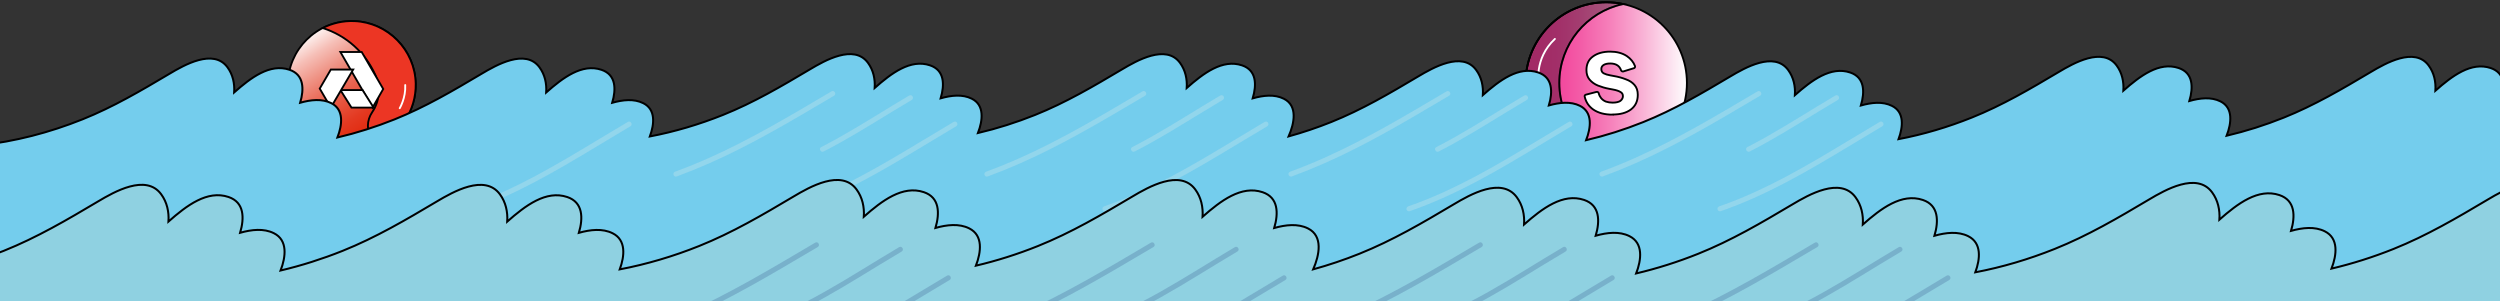 <svg width="1120" height="135" viewBox="0 0 1120 135" fill="none" xmlns="http://www.w3.org/2000/svg">
<rect x="0" y="0" width="1120" height="135" fill="#333333" stroke="none"/>
<path d="M157.585 66.747C173.409 66.747 186.237 53.917 186.237 38.089C186.237 22.262 173.409 9.431 157.585 9.431C141.761 9.431 128.934 22.262 128.934 38.089C128.934 53.917 141.761 66.747 157.585 66.747Z" fill="url(#paint0_linear_3115_14223)" stroke="black" stroke-width="0.843" stroke-miterlimit="10"/>
<path d="M168.161 64.723C178.941 60.436 186.51 49.801 186.231 37.426C185.892 22.403 173.776 10.06 158.764 9.455C153.637 9.248 148.798 10.399 144.562 12.564C155.105 15.865 163.689 23.594 168.14 33.574C170.684 39.275 169.999 45.461 166.731 50.278C164.257 53.925 164.139 58.678 166.635 62.309L166.827 62.589L168.159 64.725" fill="#EC3624"/>
<path d="M179.074 48.49C179.074 48.49 181.847 43.868 181.541 38.09" stroke="white" stroke-width="0.843" stroke-linecap="round" stroke-linejoin="round"/>
<path d="M168.161 64.723C178.941 60.436 186.51 49.801 186.231 37.426C185.892 22.403 173.776 10.06 158.764 9.455C153.637 9.248 148.798 10.399 144.562 12.564C155.105 15.865 163.689 23.594 168.14 33.574C170.684 39.275 169.999 45.461 166.731 50.278C164.257 53.925 164.139 58.678 166.635 62.309L166.827 62.589L168.159 64.725" stroke="black" stroke-width="0.843" stroke-miterlimit="10"/>
<path fill-rule="evenodd" clip-rule="evenodd" d="M152.504 23.307L166.911 48.2L171.684 39.872L162.047 23.307H152.504Z" fill="white" stroke="black" stroke-width="0.843" stroke-miterlimit="10"/>
<path fill-rule="evenodd" clip-rule="evenodd" d="M152.504 40.341L157.461 48.2H167.38L162.42 40.341H152.504Z" fill="white" stroke="black" stroke-width="0.843" stroke-miterlimit="10"/>
<path fill-rule="evenodd" clip-rule="evenodd" d="M148.202 31.169L143.242 39.686L148.202 48.2L158.211 31.169H148.202Z" fill="white" stroke="black" stroke-width="0.843" stroke-miterlimit="10"/>
<path d="M719.598 73.299C739.556 73.299 755.735 57.117 755.735 37.154C755.735 17.192 739.556 1.009 719.598 1.009C699.64 1.009 683.461 17.192 683.461 37.154C683.461 57.117 699.64 73.299 719.598 73.299Z" fill="url(#paint1_linear_3115_14223)" stroke="black" stroke-width="0.843" stroke-miterlimit="10"/>
<path opacity="0.33" d="M698.572 37.154C698.572 19.782 710.823 5.282 727.153 1.804C724.714 1.285 722.188 1.005 719.598 1.005C699.64 1.005 683.461 17.187 683.461 37.15C683.461 57.113 699.64 73.295 719.598 73.295C722.192 73.295 724.718 73.015 727.153 72.496C710.823 69.018 698.572 54.518 698.572 37.146V37.154Z" fill="black" stroke="black" stroke-width="0.843" stroke-miterlimit="10"/>
<path d="M698.572 37.154C698.572 19.782 710.823 5.282 727.153 1.804C724.714 1.285 722.188 1.005 719.598 1.005C699.64 1.005 683.461 17.187 683.461 37.15C683.461 57.113 699.64 73.295 719.598 73.295C722.192 73.295 724.718 73.015 727.153 72.496C710.823 69.018 698.572 54.518 698.572 37.146V37.154Z" stroke="black" stroke-width="0.843" stroke-miterlimit="10"/>
<path d="M689.369 37.812C689.369 37.812 687.07 26.312 696.595 17.44" stroke="white" stroke-width="0.843" stroke-linecap="round" stroke-linejoin="round"/>
<path d="M722.427 51.362C718.92 51.362 716.095 50.627 713.834 49.101C711.8 47.684 710.501 45.767 709.933 43.271C709.816 42.877 710.1 42.536 710.444 42.423L715.25 41.176C715.644 41.059 716.099 41.343 716.212 41.745C716.439 42.65 716.833 43.385 717.284 43.949C717.905 44.684 718.64 45.195 719.488 45.532C720.393 45.817 721.355 45.983 722.427 45.983C724.01 45.983 725.199 45.699 725.934 45.188C726.669 44.62 727.066 43.889 727.066 43.093C727.066 42.245 726.725 41.62 725.994 41.226C725.26 40.775 724.127 40.377 722.544 40.093L721.018 39.809C719.151 39.468 717.458 38.96 715.875 38.335C714.349 37.714 713.103 36.809 712.141 35.68C711.179 34.547 710.725 33.146 710.725 31.388C710.725 28.733 711.687 26.695 713.664 25.282C715.584 23.865 718.185 23.13 721.351 23.13C724.351 23.13 726.835 23.808 728.812 25.108C730.562 26.297 731.811 27.824 732.489 29.631C732.607 30.024 732.372 30.426 732.039 30.536L727.233 32.009C726.839 32.127 726.385 31.892 726.214 31.441C725.873 30.479 725.366 29.801 724.631 29.29C723.783 28.721 722.707 28.441 721.408 28.441C720.109 28.441 719.147 28.668 718.409 29.119C717.731 29.57 717.39 30.138 717.39 30.93C717.39 31.778 717.731 32.456 718.462 32.854C719.197 33.248 720.162 33.532 721.401 33.76L722.927 34.044C724.961 34.385 726.771 34.892 728.354 35.517C729.994 36.085 731.293 36.934 732.255 38.063C733.217 39.135 733.728 40.608 733.728 42.476C733.728 45.305 732.709 47.453 730.672 49.036C728.638 50.563 725.922 51.298 722.529 51.298L722.423 51.355L722.427 51.362Z" fill="white" stroke="black" stroke-width="0.843" stroke-miterlimit="10"/>
<path d="M1136.04 63.26C1136.02 62.199 1138.14 58.99 1138.68 57.127C1139.74 53.52 1139.01 49.364 1136.61 46.907C1132.64 42.846 1126.26 43.585 1120.65 45.212C1122.43 39.08 1122.34 32.685 1115.85 30.491C1107.1 27.541 1098.56 34.017 1091.06 40.63C1091.31 36.637 1090.49 32.676 1088.04 29.345C1081.76 20.837 1068.6 28.411 1062.12 32.259C1049.22 39.923 1036.81 47.211 1023.11 52.704C1014.73 56.067 1006.18 58.773 997.534 60.817C999.701 55.147 1000.56 48.317 994.779 45.425C990.582 43.327 985.56 43.92 980.842 45.244C982.641 39.098 982.569 32.671 976.056 30.477C967.304 27.527 958.77 34.004 951.273 40.616C951.522 36.623 950.702 32.662 948.245 29.331C941.968 20.824 928.806 28.397 922.33 32.245C909.426 39.909 897.012 47.197 883.325 52.686C872.619 56.978 861.665 60.218 850.556 62.34C852.582 56.769 853.235 50.243 847.619 47.437C843.422 45.339 838.401 45.933 833.682 47.256C835.482 41.11 835.409 34.684 828.896 32.485C820.149 29.535 811.61 36.011 804.114 42.624C804.363 38.631 803.543 34.67 801.086 31.339C794.813 22.831 781.647 30.405 775.17 34.253C762.267 41.917 749.853 49.205 736.166 54.698C727.781 58.061 719.237 60.762 710.59 62.806C712.756 57.136 713.608 50.306 707.83 47.415C703.633 45.316 698.611 45.91 693.893 47.229C695.692 41.083 695.62 34.656 689.107 32.463C680.355 29.512 671.82 35.989 664.324 42.601C664.573 38.613 663.748 34.647 661.296 31.316C655.024 22.809 641.857 30.382 635.381 34.23C622.477 41.894 610.063 49.182 596.376 54.675C590.103 57.191 583.735 59.33 577.308 61.116C579.878 55.206 581.46 47.379 575.16 44.233C570.963 42.135 565.941 42.728 561.223 44.052C563.023 37.906 562.95 31.479 556.437 29.285C547.685 26.335 539.151 32.812 531.654 39.424C531.904 35.431 531.079 31.47 528.627 28.139C522.354 19.632 509.188 27.205 502.711 31.053C489.808 38.717 477.394 46.005 463.706 51.494C455.317 54.857 446.773 57.563 438.121 59.607C440.288 53.937 441.144 47.102 435.366 44.215C431.169 42.121 426.147 42.71 421.429 44.034C423.228 37.888 423.156 31.461 416.643 29.267C407.895 26.317 399.357 32.794 391.86 39.406C392.109 35.413 391.285 31.452 388.833 28.121C382.56 19.614 369.394 27.187 362.917 31.035C350.013 38.699 337.599 45.992 323.912 51.48C313.211 55.772 302.252 59.008 291.143 61.134C293.169 55.564 293.822 49.037 288.206 46.232C284.009 44.133 278.988 44.727 274.27 46.05C276.069 39.905 275.996 33.478 269.483 31.28C260.732 28.329 252.197 34.806 244.701 41.419C244.95 37.43 244.125 33.464 241.673 30.133C235.396 21.626 222.234 29.199 215.758 33.047C202.854 40.712 190.44 47.999 176.753 53.488C168.368 56.851 159.824 59.557 151.172 61.596C153.339 55.926 154.195 49.096 148.412 46.209C144.215 44.111 139.193 44.704 134.48 46.028C136.279 39.882 136.202 33.455 129.694 31.257C120.942 28.307 112.408 34.783 104.911 41.396C105.16 37.407 104.34 33.442 101.883 30.11C95.606 21.599 82.445 29.177 75.968 33.025C63.064 40.689 50.65 47.977 36.963 53.465C22.074 59.434 6.701 63.409 -8.895 65.095C-10.635 65.286 -11.936 66.695 -12.004 68.925C-14.026 136.638 -16.047 204.346 -18.068 272.058C-18.132 274.143 -16.609 275.884 -14.959 275.884H1136.33C1138 275.884 1139.48 274.143 1139.44 272.058C1138.3 202.46 1137.17 132.862 1136.03 63.26H1136.04Z" fill="#74CDED" stroke="black" stroke-width="0.906" stroke-miterlimit="10"/>
<g opacity="0.95">
<g opacity="0.3">
<path d="M303.099 79.075C312.843 75.512 322.334 71.275 331.593 66.597C340.735 61.979 349.664 56.948 358.511 51.795C363.573 48.849 368.613 45.857 373.658 42.884C374.913 42.145 373.776 40.183 372.516 40.926C363.641 46.161 354.79 51.432 345.793 56.454C336.914 61.412 327.895 66.121 318.622 70.305C313.328 72.693 307.953 74.896 302.501 76.89C301.925 77.099 301.54 77.66 301.707 78.286C301.862 78.839 302.523 79.288 303.103 79.079L303.099 79.075Z" fill="#DFEAE9"/>
<path d="M355.967 94.625C366.069 91.108 375.818 86.657 385.282 81.685C394.745 76.713 403.792 71.329 412.874 65.863C418.041 62.754 423.199 59.631 428.388 56.567C429.644 55.828 428.506 53.866 427.246 54.609C418.095 60.007 409.058 65.6 399.88 70.953C390.788 76.26 381.552 81.332 371.979 85.724C366.545 88.216 361.011 90.473 355.364 92.436C354.788 92.635 354.403 93.211 354.571 93.832C354.725 94.394 355.382 94.824 355.967 94.625Z" fill="#DFEAE9"/>
<path d="M369.031 67.853C379.514 62.495 389.494 56.241 399.543 50.122C402.511 48.314 405.484 46.519 408.48 44.751C409.736 44.013 408.598 42.05 407.338 42.793C397.063 48.853 387.029 55.321 376.636 61.185C373.754 62.813 370.84 64.39 367.889 65.899C366.588 66.561 367.735 68.519 369.031 67.857V67.853Z" fill="#DFEAE9"/>
</g>
<g opacity="0.3">
<path d="M442.431 79.075C452.175 75.512 461.666 71.275 470.926 66.597C480.067 61.979 488.996 56.948 497.843 51.795C502.905 48.849 507.945 45.857 512.99 42.884C514.245 42.145 513.108 40.183 511.848 40.926C502.973 46.161 494.122 51.432 485.125 56.454C476.246 61.412 467.227 66.121 457.954 70.305C452.66 72.693 447.285 74.896 441.833 76.89C441.257 77.099 440.872 77.66 441.04 78.286C441.194 78.839 441.855 79.288 442.435 79.079L442.431 79.075Z" fill="#DFEAE9"/>
<path d="M495.303 94.625C505.405 91.108 515.154 86.657 524.618 81.685C534.081 76.713 543.127 71.329 552.21 65.863C557.377 62.754 562.535 59.631 567.724 56.567C568.98 55.828 567.842 53.866 566.582 54.609C557.431 60.007 548.394 65.6 539.216 70.953C530.038 76.305 520.887 81.332 511.315 85.724C505.881 88.216 500.347 90.473 494.7 92.436C494.124 92.635 493.739 93.211 493.907 93.832C494.061 94.394 494.718 94.824 495.303 94.625Z" fill="#DFEAE9"/>
<path d="M508.379 67.853C518.862 62.495 528.842 56.241 538.89 50.122C541.859 48.314 544.832 46.519 547.828 44.751C549.083 44.013 547.946 42.05 546.686 42.793C536.411 48.853 526.377 55.321 515.984 61.185C513.101 62.813 510.187 64.39 507.237 65.899C505.936 66.561 507.083 68.519 508.379 67.857V67.853Z" fill="#DFEAE9"/>
</g>
<g opacity="0.3">
<path d="M210.002 94.626C220.104 91.109 229.853 86.659 239.317 81.687C248.78 76.715 257.827 71.331 266.909 65.865C272.076 62.755 277.234 59.633 282.424 56.569C283.679 55.83 282.541 53.867 281.281 54.611C272.131 60.009 263.093 65.602 253.915 70.954C244.824 76.262 235.587 81.333 226.014 85.725C220.58 88.218 215.046 90.475 209.399 92.437C208.823 92.637 208.438 93.212 208.606 93.833C208.76 94.395 209.417 94.826 210.002 94.626Z" fill="#DFEAE9"/>
</g>
<g opacity="0.3">
<path d="M578.657 79.075C588.402 75.512 597.893 71.275 607.152 66.597C616.412 61.92 625.222 56.948 634.069 51.795C639.132 48.849 644.172 45.857 649.216 42.884C650.472 42.145 649.334 40.183 648.074 40.926C639.2 46.161 630.348 51.432 621.352 56.454C612.355 61.476 603.454 66.121 594.181 70.305C588.887 72.693 583.512 74.896 578.059 76.89C577.484 77.099 577.098 77.66 577.266 78.286C577.42 78.839 578.082 79.288 578.662 79.079L578.657 79.075Z" fill="#DFEAE9"/>
<path d="M631.521 94.625C641.624 91.108 651.373 86.657 660.836 81.685C670.3 76.713 679.346 71.329 688.429 65.863C693.596 62.754 698.754 59.631 703.943 56.567C705.199 55.828 704.061 53.866 702.801 54.609C693.65 60.007 684.613 65.6 675.435 70.953C666.343 76.26 657.106 81.332 647.534 85.724C642.1 88.216 636.566 90.473 630.919 92.436C630.343 92.635 629.958 93.211 630.125 93.832C630.28 94.394 630.937 94.824 631.521 94.625Z" fill="#DFEAE9"/>
<path d="M644.59 67.853C655.073 62.495 665.053 56.241 675.101 50.122C678.07 48.314 681.043 46.519 684.039 44.751C685.294 44.013 684.157 42.05 682.897 42.793C672.622 48.853 662.587 55.321 652.195 61.185C649.312 62.813 646.398 64.39 643.448 65.899C642.147 66.561 643.293 68.519 644.59 67.857V67.853Z" fill="#DFEAE9"/>
</g>
<g opacity="0.3">
<path d="M717.986 79.075C727.73 75.512 737.221 71.275 746.48 66.597C755.622 61.979 764.55 56.948 773.398 51.795C778.46 48.849 783.5 45.857 788.544 42.884C789.8 42.145 788.662 40.183 787.402 40.926C778.528 46.161 769.677 51.432 760.68 56.454C751.801 61.412 742.782 66.121 733.509 70.305C728.215 72.693 722.84 74.896 717.387 76.89C716.812 77.099 716.427 77.66 716.594 78.286C716.748 78.839 717.41 79.288 717.99 79.079L717.986 79.075Z" fill="#DFEAE9"/>
<path d="M770.857 94.625C780.96 91.108 790.709 86.657 800.172 81.685C809.563 76.754 818.682 71.329 827.765 65.863C832.932 62.754 838.089 59.631 843.279 56.567C844.534 55.828 843.397 53.866 842.137 54.609C832.986 60.007 823.949 65.6 814.771 70.953C805.593 76.305 796.442 81.332 786.87 85.724C781.436 88.216 775.902 90.473 770.255 92.436C769.679 92.635 769.294 93.211 769.461 93.832C769.615 94.394 770.273 94.824 770.857 94.625Z" fill="#DFEAE9"/>
<path d="M783.933 67.853C794.417 62.495 804.397 56.241 814.445 50.122C817.414 48.314 820.387 46.519 823.383 44.751C824.638 44.013 823.5 42.05 822.24 42.793C811.966 48.853 801.931 55.321 791.539 61.185C788.656 62.813 785.742 64.39 782.791 65.899C781.491 66.561 782.637 68.519 783.933 67.857V67.853Z" fill="#DFEAE9"/>
</g>
</g>
<path d="M1194.88 123C1194.86 121.849 1197.17 118.364 1197.75 116.342C1198.89 112.426 1198.11 107.912 1195.51 105.247C1191.19 100.837 1184.27 101.644 1178.17 103.407C1180.11 96.754 1180.01 89.806 1172.96 87.426C1163.46 84.222 1154.19 91.256 1146.05 98.431C1146.33 94.098 1145.43 89.792 1142.77 86.18C1135.96 76.943 1121.67 85.165 1114.63 89.343C1100.62 97.665 1087.15 105.578 1072.29 111.538C1063.18 115.187 1053.9 118.124 1044.52 120.344C1046.87 114.189 1047.8 106.77 1041.52 103.634C1036.97 101.359 1031.51 102.002 1026.39 103.434C1028.35 96.763 1028.26 89.783 1021.2 87.404C1011.7 84.199 1002.44 91.233 994.295 98.408C994.567 94.075 993.674 89.769 991.009 86.157C984.197 76.92 969.907 85.147 962.873 89.321C948.863 97.642 935.389 105.551 920.528 111.511C908.907 116.17 897.014 119.687 884.953 121.994C887.156 115.948 887.863 108.864 881.767 105.818C877.212 103.543 871.755 104.187 866.638 105.619C868.592 98.947 868.515 91.968 861.444 89.584C851.945 86.379 842.681 93.413 834.541 100.593C834.813 96.26 833.92 91.959 831.255 88.342C824.443 79.105 810.152 87.327 803.118 91.505C789.109 99.827 775.634 107.74 760.773 113.7C751.668 117.349 742.394 120.285 733.004 122.506C735.356 116.351 736.28 108.932 730.008 105.8C725.453 103.52 719.996 104.169 714.879 105.601C716.832 98.929 716.751 91.954 709.685 89.57C700.185 86.366 690.917 93.4 682.781 100.574C683.049 96.242 682.16 91.941 679.495 88.324C672.683 79.087 658.393 87.308 651.359 91.487C637.349 99.808 623.875 107.722 609.013 113.682C602.201 116.415 595.29 118.735 588.314 120.671C591.102 114.257 592.82 105.755 585.98 102.342C581.425 100.067 575.968 100.71 570.851 102.143C572.805 95.471 572.723 88.491 565.657 86.112C556.158 82.908 546.894 89.942 538.754 97.116C539.021 92.784 538.133 88.478 535.468 84.865C528.656 75.629 514.365 83.855 507.331 88.029C493.322 96.35 479.847 104.264 464.986 110.224C455.881 113.877 446.603 116.814 437.212 119.03C439.564 112.875 440.493 105.456 434.221 102.319C429.666 100.044 424.209 100.688 419.092 102.12C421.045 95.448 420.964 88.469 413.898 86.089C404.398 82.885 395.13 89.915 386.994 97.094C387.262 92.761 386.373 88.46 383.708 84.843C376.896 75.606 362.601 83.828 355.572 88.006C341.562 96.328 328.088 104.241 313.226 110.206C301.606 114.865 289.713 118.382 277.652 120.684C279.855 114.638 280.562 107.554 274.466 104.509C269.911 102.233 264.454 102.877 259.337 104.309C261.291 97.638 261.209 90.658 254.143 88.274C244.644 85.07 235.38 92.104 227.24 99.278C227.512 94.945 226.619 90.644 223.954 87.027C217.142 77.791 202.851 86.017 195.817 90.191C181.808 98.512 168.333 106.426 153.472 112.386C144.366 116.034 135.093 118.971 125.702 121.192C128.055 115.037 128.984 107.618 122.707 104.486C118.152 102.206 112.699 102.854 107.578 104.286C109.531 97.615 109.45 90.635 102.379 88.251C92.879 85.047 83.615 92.081 75.475 99.256C75.747 94.923 74.855 90.621 72.19 87.005C65.377 77.768 51.087 85.99 44.053 90.168C30.044 98.49 16.569 106.403 1.708 112.363C-14.454 118.844 -31.142 123.159 -48.08 124.99C-49.965 125.194 -51.384 126.73 -51.456 129.146C-53.65 202.655 -55.843 276.165 -58.037 349.674C-58.105 351.936 -56.451 353.83 -54.66 353.83H1195.2C1197.02 353.83 1198.62 351.94 1198.58 349.674C1197.35 274.116 1196.11 198.558 1194.88 123Z" fill="#8FD1E1" stroke="black" stroke-width="0.906" stroke-miterlimit="10"/>
<g opacity="0.3">
<path d="M290.221 149.719C300.754 145.867 311.011 141.285 321.018 136.231C330.871 131.25 340.494 125.825 350.029 120.273C355.486 117.096 360.921 113.873 366.359 110.664C367.615 109.926 366.477 107.963 365.217 108.707C355.65 114.349 346.105 120.033 336.405 125.449C326.801 130.811 317.043 135.909 307.009 140.428C301.298 143.002 295.497 145.382 289.614 147.53C289.038 147.739 288.653 148.301 288.821 148.926C288.975 149.479 289.637 149.928 290.217 149.719H290.221Z" fill="#426698"/>
<path d="M347.291 166.507C358.187 162.713 368.697 157.913 378.904 152.552C389.033 147.235 398.869 141.384 408.667 135.488C414.251 132.125 419.83 128.748 425.441 125.435C426.697 124.696 425.559 122.734 424.299 123.477C414.396 129.319 404.615 135.37 394.685 141.162C384.873 146.886 374.902 152.361 364.573 157.093C358.726 159.772 352.761 162.201 346.688 164.318C346.113 164.517 345.727 165.093 345.895 165.714C346.049 166.276 346.706 166.706 347.291 166.507Z" fill="#426698"/>
<path d="M361.375 137.618C372.742 131.812 383.56 125.023 394.452 118.392C397.606 116.47 400.77 114.557 403.956 112.681C405.211 111.942 404.074 109.98 402.814 110.723C391.678 117.295 380.8 124.302 369.533 130.656C366.465 132.383 363.369 134.06 360.233 135.664C358.932 136.326 360.079 138.284 361.375 137.622V137.618Z" fill="#426698"/>
</g>
<g opacity="0.3">
<path d="M440.62 149.719C451.153 145.867 461.409 141.285 471.417 136.231C481.27 131.25 490.892 125.825 500.428 120.273C505.885 117.096 511.319 113.873 516.758 110.664C518.013 109.926 516.876 107.963 515.616 108.707C506.048 114.349 496.503 120.033 486.804 125.449C477.2 130.811 467.442 135.909 457.407 140.428C451.697 143.002 445.895 145.382 440.012 147.53C439.437 147.739 439.052 148.301 439.219 148.926C439.373 149.479 440.035 149.928 440.615 149.719H440.62Z" fill="#426698"/>
<path d="M497.693 166.507C508.589 162.713 519.099 157.913 529.306 152.552C539.513 147.19 549.271 141.384 559.07 135.488C564.653 132.125 570.233 128.748 575.844 125.435C577.099 124.696 575.962 122.734 574.702 123.477C564.799 129.319 555.018 135.37 545.088 141.162C535.275 146.886 525.304 152.361 514.975 157.093C509.128 159.772 503.164 162.201 497.09 164.318C496.515 164.517 496.13 165.093 496.297 165.714C496.451 166.276 497.109 166.706 497.693 166.507Z" fill="#426698"/>
<path d="M511.777 137.618C523.144 131.812 533.963 125.023 544.854 118.392C548.008 116.47 551.172 114.557 554.358 112.681C555.614 111.942 554.476 109.98 553.216 110.723C542.08 117.295 531.203 124.302 519.935 130.656C516.867 132.383 513.771 134.06 510.635 135.664C509.334 136.326 510.481 138.284 511.777 137.622V137.618Z" fill="#426698"/>
</g>
<g opacity="0.3">
<path d="M587.643 149.719C598.176 145.866 608.433 141.284 618.44 136.23C628.447 131.177 637.915 125.824 647.451 120.272C652.908 117.095 658.342 113.873 663.781 110.664C665.037 109.925 663.899 107.962 662.639 108.706C653.071 114.348 643.526 120.032 633.827 125.448C624.223 130.81 614.465 135.909 604.431 140.427C598.72 143.002 592.919 145.381 587.036 147.529C586.46 147.738 586.075 148.3 586.243 148.925C586.397 149.478 587.058 149.927 587.639 149.719H587.643Z" fill="#426698"/>
<path d="M644.717 166.506C655.612 162.712 666.123 157.913 676.33 152.551C686.459 147.235 696.294 141.383 706.093 135.487C711.677 132.124 717.256 128.747 722.867 125.434C724.123 124.695 722.985 122.733 721.725 123.476C711.822 129.318 702.041 135.369 692.111 141.161C682.181 146.954 672.327 152.361 661.998 157.092C656.152 159.771 650.187 162.2 644.114 164.317C643.538 164.516 643.153 165.092 643.321 165.713C643.475 166.275 644.132 166.705 644.717 166.506Z" fill="#426698"/>
<path d="M658.801 137.617C670.168 131.811 680.986 125.022 691.877 118.391C695.032 116.469 698.195 114.557 701.382 112.68C702.637 111.942 701.499 109.979 700.239 110.722C689.104 117.294 678.226 124.301 666.959 130.655C663.89 132.382 660.795 134.059 657.659 135.664C656.358 136.325 657.504 138.283 658.801 137.622V137.617Z" fill="#426698"/>
</g>
<g opacity="0.3">
<path d="M738.042 149.719C748.575 145.866 758.831 141.284 768.839 136.23C778.692 131.249 788.314 125.824 797.85 120.272C803.307 117.095 808.741 113.873 814.18 110.664C815.435 109.925 814.298 107.962 813.038 108.706C803.47 114.348 793.925 120.032 784.226 125.448C774.527 130.864 764.864 135.909 754.829 140.427C749.118 143.002 743.317 145.381 737.434 147.529C736.859 147.738 736.473 148.3 736.641 148.925C736.795 149.478 737.457 149.927 738.037 149.719H738.042Z" fill="#426698"/>
<path d="M795.115 166.506C806.011 162.712 816.521 157.913 826.728 152.551C836.935 147.189 846.693 141.383 856.492 135.487C862.075 132.124 867.655 128.747 873.266 125.434C874.521 124.695 873.383 122.733 872.123 123.476C862.22 129.318 852.44 135.369 842.509 141.161C832.697 146.886 822.726 152.361 812.397 157.092C806.55 159.771 800.586 162.2 794.512 164.317C793.937 164.516 793.552 165.092 793.719 165.713C793.873 166.275 794.53 166.705 795.115 166.506Z" fill="#426698"/>
<path d="M809.199 137.617C820.566 131.811 831.385 125.022 842.276 118.391C845.43 116.469 848.594 114.557 851.78 112.68C853.035 111.942 851.898 109.979 850.638 110.722C839.502 117.294 828.625 124.301 817.357 130.655C814.289 132.382 811.193 134.059 808.057 135.664C806.756 136.325 807.903 138.283 809.199 137.622V137.617Z" fill="#426698"/>
</g>
<defs>
<linearGradient id="paint0_linear_3115_14223" x1="136.559" y1="5.291" x2="179.826" y2="72.749" gradientUnits="userSpaceOnUse">
<stop offset="0.11" stop-color="white"/>
<stop offset="0.13" stop-color="#FDF1EF"/>
<stop offset="0.23" stop-color="#F6BFB7"/>
<stop offset="0.34" stop-color="#EF9486"/>
<stop offset="0.44" stop-color="#EA6F5D"/>
<stop offset="0.55" stop-color="#E6513B"/>
<stop offset="0.65" stop-color="#E33921"/>
<stop offset="0.76" stop-color="#E0290E"/>
<stop offset="0.88" stop-color="#DF1F03"/>
<stop offset="1" stop-color="#DF1C00"/>
</linearGradient>
<linearGradient id="paint1_linear_3115_14223" x1="683.461" y1="37.154" x2="755.738" y2="37.154" gradientUnits="userSpaceOnUse">
<stop offset="0.1" stop-color="#F23F98"/>
<stop offset="0.2" stop-color="#F2469C"/>
<stop offset="0.34" stop-color="#F35CA7"/>
<stop offset="0.52" stop-color="#F67FBA"/>
<stop offset="0.72" stop-color="#F9B0D4"/>
<stop offset="0.94" stop-color="#FDEDF5"/>
<stop offset="1" stop-color="white"/>
</linearGradient>
</defs>
</svg>
